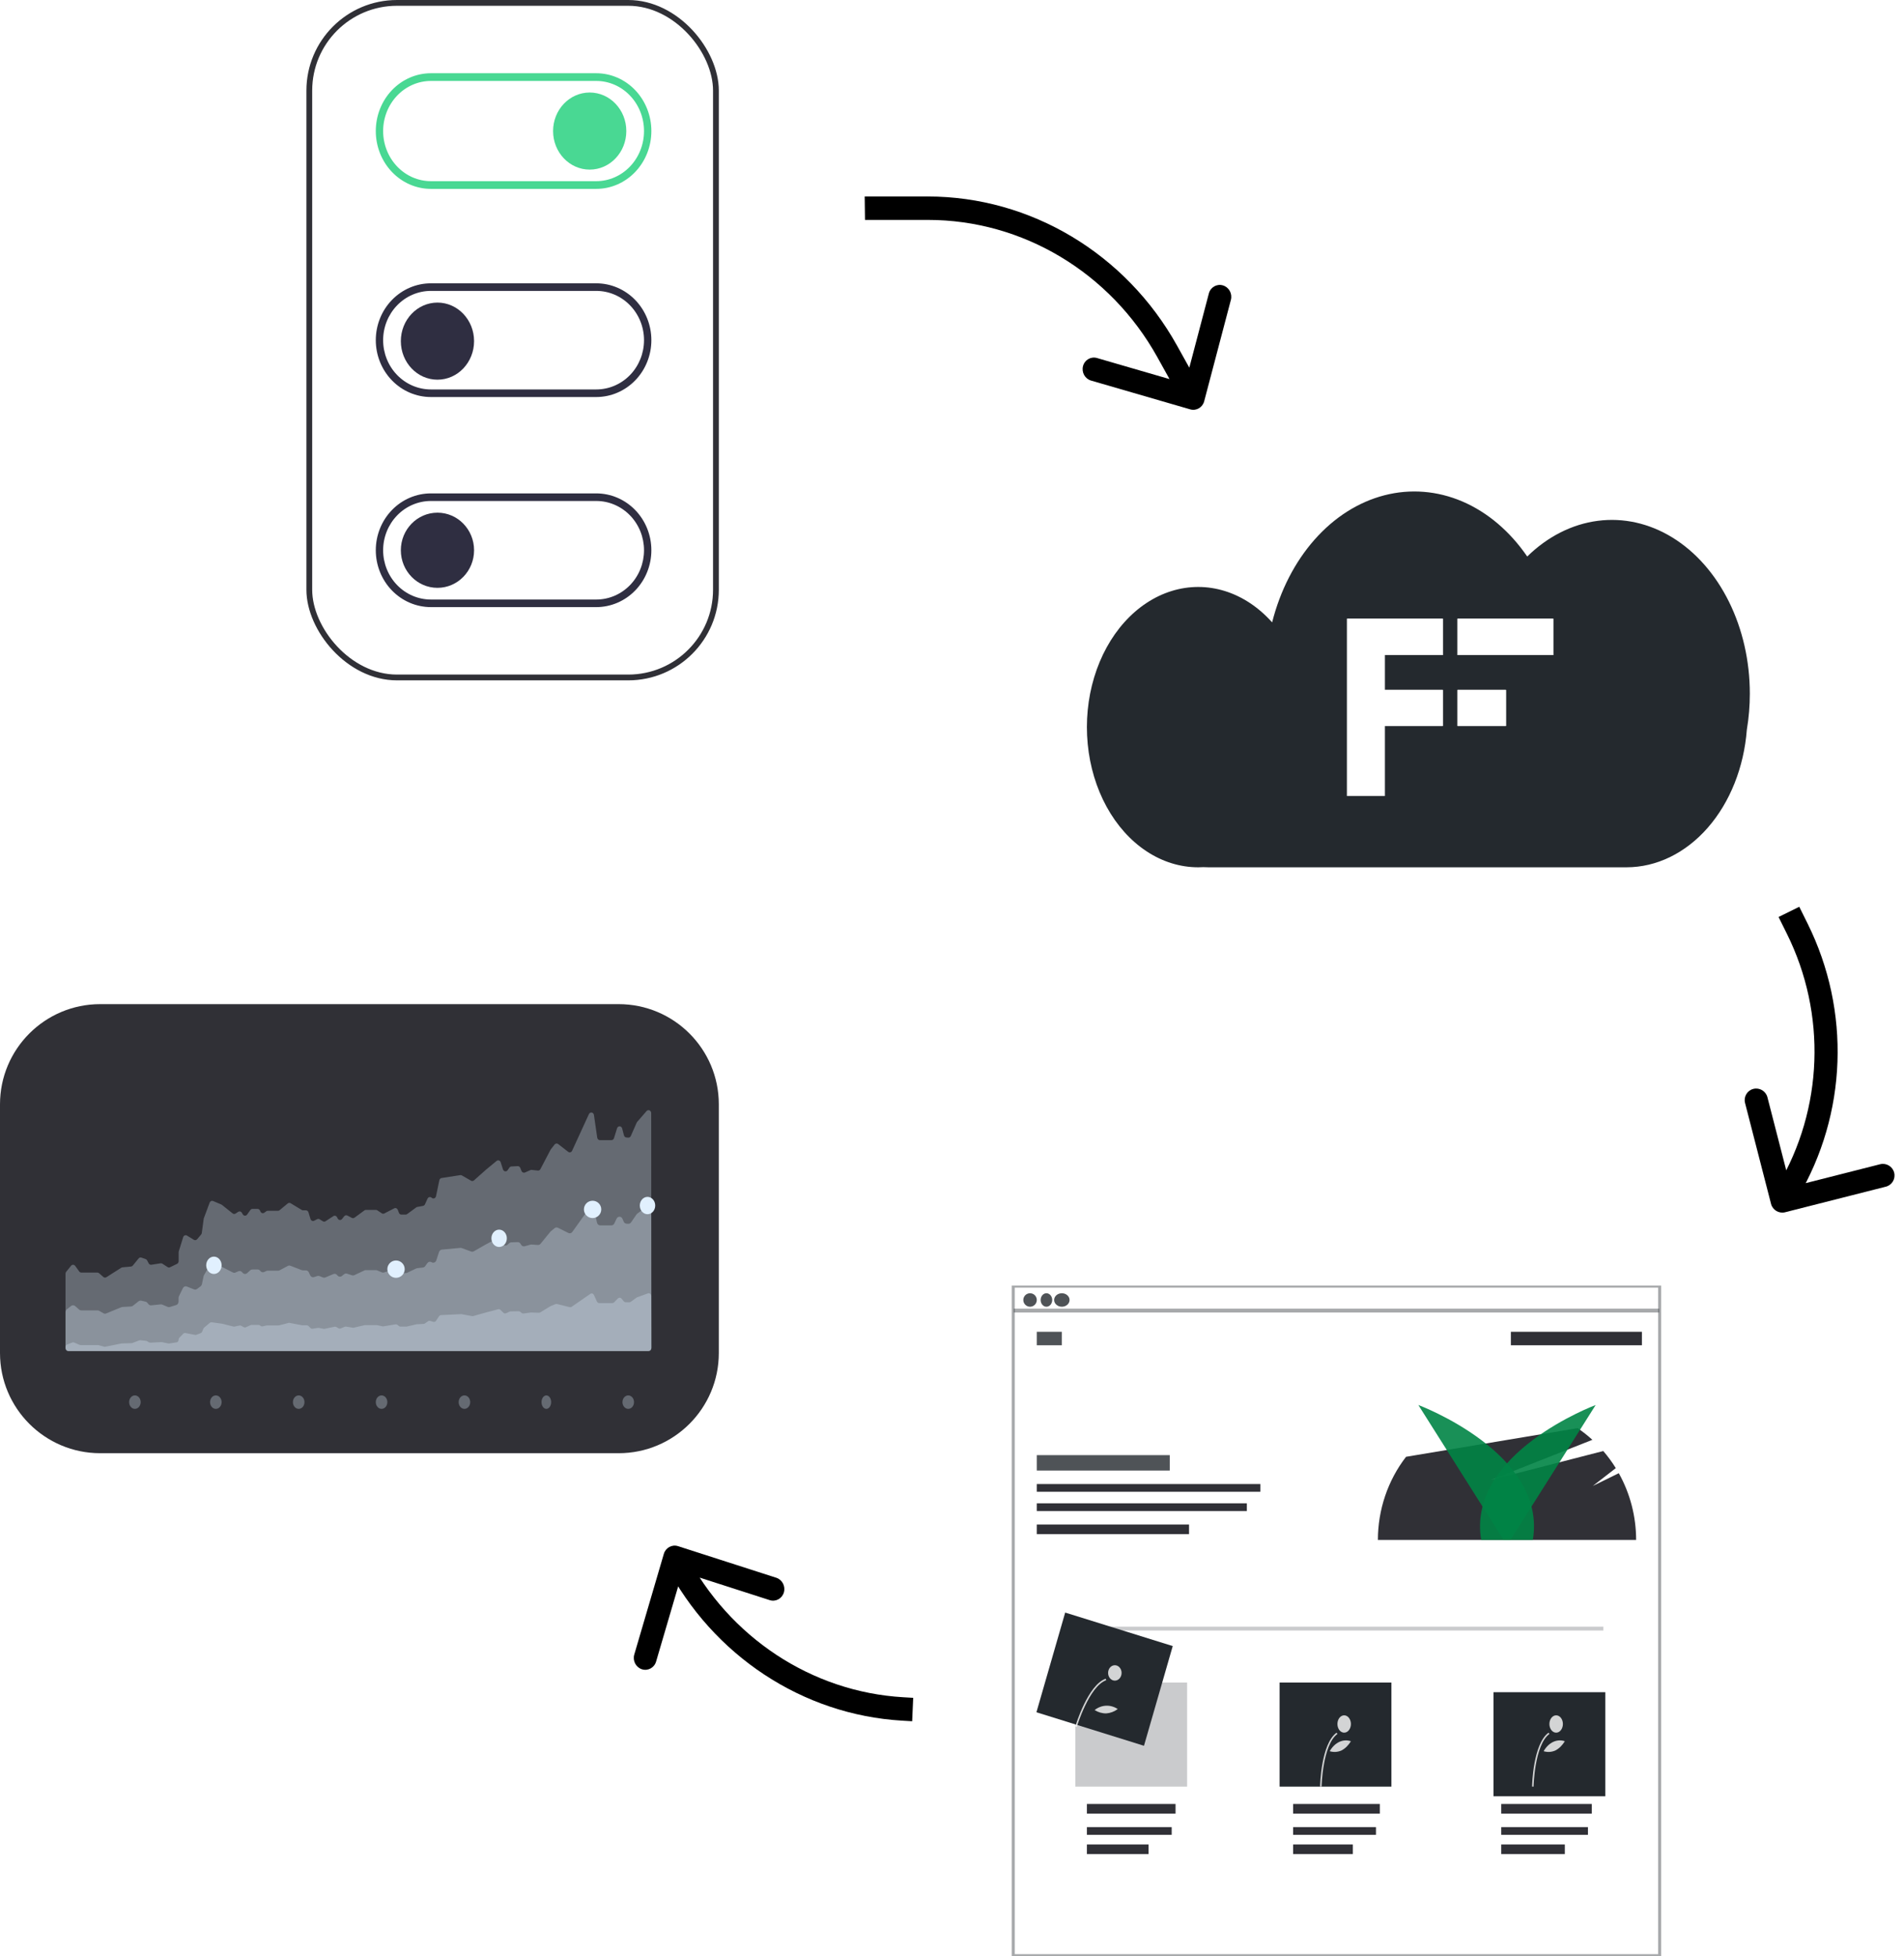 <svg width="988" height="1015" viewBox="0 0 988 1015" fill="none" xmlns="http://www.w3.org/2000/svg">
<rect x="160.5" y="1.5" width="211" height="350" rx="45.5" stroke="#303036" stroke-width="3"/>
<path d="M840.004 764.372L826.533 770.978L838.455 761.741C836.517 758.607 834.34 755.639 831.945 752.865L773.524 767.911L826.295 747.052C823.884 744.848 821.323 742.825 818.632 741L729.611 755.858C720.16 768.105 715.007 783.318 715 799H849C848.995 786.838 845.891 774.893 840.004 764.372Z" fill="#303036"/>
<path d="M780.243 799L736 729C736 729 803.003 753.915 795.398 799H780.243Z" fill="#008445" fill-opacity="0.9"/>
<path d="M783.757 799L828 729C828 729 760.997 753.915 768.602 799H783.757Z" fill="#008445" fill-opacity="0.9"/>
<path d="M862 1015H525V667H862V1015ZM526.571 1013.91H860.429V668.087H526.571V1013.91Z" fill="#24292E" fill-opacity="0.4"/>
<path d="M861 679H526V681H861V679Z" fill="#24292E" fill-opacity="0.4"/>
<path d="M534.5 678C536.433 678 538 676.433 538 674.5C538 672.567 536.433 671 534.5 671C532.567 671 531 672.567 531 674.5C531 676.433 532.567 678 534.5 678Z" fill="#24292E" fill-opacity="0.8"/>
<path d="M543 678C544.657 678 546 676.433 546 674.5C546 672.567 544.657 671 543 671C541.343 671 540 672.567 540 674.5C540 676.433 541.343 678 543 678Z" fill="#24292E" fill-opacity="0.8"/>
<path d="M551 678C553.209 678 555 676.433 555 674.5C555 672.567 553.209 671 551 671C548.791 671 547 672.567 547 674.5C547 676.433 548.791 678 551 678Z" fill="#24292E" fill-opacity="0.8"/>
<path d="M551 691H538V698H551V691Z" fill="#24292E" fill-opacity="0.8"/>
<path d="M607 755H538V763H607V755Z" fill="#24292E" fill-opacity="0.8"/>
<path d="M784 698H852V691H784V698Z" fill="#303036"/>
<path d="M654 770H538V774H654V770Z" fill="#303036"/>
<path d="M647 780H538V784H647V780Z" fill="#303036"/>
<path d="M617 791H538V796H617V791Z" fill="#303036"/>
<path d="M610 936H564V941H610V936Z" fill="#303036"/>
<path d="M608 948H564V952H608V948Z" fill="#303036"/>
<path d="M596 957H564V962H596V957Z" fill="#303036"/>
<path d="M716 936H671V941H716V936Z" fill="#303036"/>
<path d="M714 948H671V952H714V948Z" fill="#303036"/>
<path d="M702 957H671V962H702V957Z" fill="#303036"/>
<path d="M826 936H779V941H826V936Z" fill="#303036"/>
<path d="M824 948H779V952H824V948Z" fill="#303036"/>
<path d="M812 957H779V962H812V957Z" fill="#303036"/>
<path opacity="0.3" d="M832 844H558V846H832V844Z" fill="#24292E" fill-opacity="0.8"/>
<path opacity="0.3" d="M616 873H558V927H616V873Z" fill="#24292E" fill-opacity="0.8"/>
<path d="M722 873H664V927H722V873Z" fill="#24292E"/>
<path d="M833 878H775V932H833V878Z" fill="#24292E"/>
<path d="M685.783 927L685 926.984C685.017 926.084 685.506 904.865 693.55 899L694 899.665C686.28 905.294 685.787 926.784 685.783 927Z" fill="white" fill-opacity="0.8"/>
<path d="M697.5 899C699.433 899 701 896.985 701 894.5C701 892.015 699.433 890 697.5 890C695.567 890 694 892.015 694 894.5C694 896.985 695.567 899 697.5 899Z" fill="white" fill-opacity="0.8"/>
<path d="M696.057 908.259C694.096 909.105 692.007 909.229 690 908.618C691.274 906.39 692.991 904.714 694.943 903.795C696.894 902.875 698.998 902.751 701 903.436C699.688 905.61 697.984 907.273 696.057 908.259Z" fill="white" fill-opacity="0.8"/>
<path d="M795.783 927L795 926.984C795.017 926.084 795.506 904.865 803.55 899L804 899.665C796.28 905.294 795.787 926.784 795.783 927Z" fill="white" fill-opacity="0.8"/>
<path d="M807.5 899C809.433 899 811 896.985 811 894.5C811 892.015 809.433 890 807.5 890C805.567 890 804 892.015 804 894.5C804 896.985 805.567 899 807.5 899Z" fill="white" fill-opacity="0.8"/>
<path d="M807.057 908.259C805.096 909.105 803.007 909.229 801 908.618C802.274 906.39 803.991 904.714 805.943 903.795C807.894 902.875 809.998 902.751 812 903.436C810.688 905.61 808.984 907.273 807.057 908.259V908.259Z" fill="white" fill-opacity="0.8"/>
<path d="M608.541 854.068L552.734 836.679L537.812 888.411L593.619 905.801L608.541 854.068Z" fill="#24292E"/>
<path d="M558.737 896L558 895.746C558.262 894.872 564.53 874.284 573.756 871L574 871.787C565.146 874.939 558.8 895.79 558.737 896Z" fill="white" fill-opacity="0.8"/>
<path d="M578.5 872C580.433 872 582 870.209 582 868C582 865.791 580.433 864 578.5 864C576.567 864 575 865.791 575 868C575 870.209 576.567 872 578.5 872Z" fill="white" fill-opacity="0.8"/>
<path d="M574.069 888.999C571.947 889.03 569.854 888.433 568 887.269C569.742 885.888 571.801 885.103 573.931 885.01C576.06 884.916 578.167 885.517 580 886.74C578.233 888.064 576.188 888.843 574.069 888.999V888.999Z" fill="white" fill-opacity="0.8"/>
<path d="M306 88C316.493 88 325 79.046 325 68C325 56.954 316.493 48 306 48C295.507 48 287 56.954 287 68C287 79.046 295.507 88 306 88Z" fill="#49D893"/>
<path d="M309.4 98H223.6C216.015 98 208.74 94.839 203.377 89.213C198.013 83.587 195 75.957 195 68C195 60.044 198.013 52.413 203.377 46.787C208.74 41.161 216.015 38 223.6 38H309.4C316.985 38 324.26 41.161 329.623 46.787C334.987 52.413 338 60.044 338 68C338 75.957 334.987 83.587 329.623 89.213C324.26 94.839 316.985 98 309.4 98ZM223.6 42C217.026 42 210.722 44.739 206.073 49.615C201.425 54.491 198.813 61.104 198.813 68C198.813 74.896 201.425 81.509 206.073 86.385C210.722 91.261 217.026 94 223.6 94H309.4C315.974 94 322.278 91.261 326.927 86.385C331.575 81.509 334.187 74.896 334.187 68C334.187 61.104 331.575 54.491 326.927 49.615C322.278 44.739 315.974 42 309.4 42H223.6Z" fill="#49D893"/>
<path d="M227 197C237.493 197 246 188.046 246 177C246 165.954 237.493 157 227 157C216.507 157 208 165.954 208 177C208 188.046 216.507 197 227 197Z" fill="#2F2E41"/>
<path d="M309.4 206H223.6C216.015 206 208.74 202.892 203.377 197.36C198.013 191.827 195 184.324 195 176.5C195 168.676 198.013 161.173 203.377 155.64C208.74 150.108 216.015 147 223.6 147H309.4C316.985 147 324.26 150.108 329.623 155.64C334.987 161.173 338 168.676 338 176.5C338 184.324 334.987 191.827 329.623 197.36C324.26 202.892 316.985 206 309.4 206ZM223.6 150.933C217.026 150.933 210.722 153.627 206.073 158.422C201.425 163.216 198.813 169.719 198.813 176.5C198.813 183.281 201.425 189.784 206.073 194.578C210.722 199.373 217.026 202.067 223.6 202.067H309.4C315.974 202.067 322.278 199.373 326.927 194.578C331.575 189.784 334.187 183.281 334.187 176.5C334.187 169.719 331.575 163.216 326.927 158.422C322.278 153.627 315.974 150.933 309.4 150.933H223.6Z" fill="#2F2E41"/>
<path d="M227 305C237.493 305 246 296.27 246 285.5C246 274.73 237.493 266 227 266C216.507 266 208 274.73 208 285.5C208 296.27 216.507 305 227 305Z" fill="#2F2E41"/>
<path d="M309.4 315H223.6C216.015 315 208.74 311.892 203.377 306.36C198.013 300.827 195 293.324 195 285.5C195 277.676 198.013 270.173 203.377 264.64C208.74 259.108 216.015 256 223.6 256H309.4C316.985 256 324.26 259.108 329.623 264.64C334.987 270.173 338 277.676 338 285.5C338 293.324 334.987 300.827 329.623 306.36C324.26 311.892 316.985 315 309.4 315ZM223.6 259.933C217.026 259.933 210.722 262.627 206.073 267.422C201.425 272.216 198.813 278.719 198.813 285.5C198.813 292.281 201.425 298.784 206.073 303.578C210.722 308.373 217.026 311.067 223.6 311.067H309.4C312.655 311.067 315.878 310.405 318.885 309.121C321.893 307.836 324.625 305.952 326.927 303.578C329.228 301.204 331.054 298.386 332.3 295.284C333.546 292.182 334.187 288.857 334.187 285.5C334.187 282.143 333.546 278.818 332.3 275.716C331.054 272.614 329.228 269.796 326.927 267.422C324.625 265.048 321.893 263.164 318.885 261.879C315.878 260.595 312.655 259.933 309.4 259.933H223.6Z" fill="#2F2E41"/>
<path d="M321 521H52C23.281 521 0 544.281 0 573V702C0 730.719 23.281 754 52 754H321C349.719 754 373 730.719 373 702V573C373 544.281 349.719 521 321 521Z" fill="#303036"/>
<path opacity="0.3" d="M335.52 576.469L330.624 582.1C330.525 582.218 330.442 582.351 330.378 582.495L327.34 589.401C327.219 589.679 327.025 589.909 326.784 590.063C326.542 590.217 326.264 590.286 325.986 590.262L325.013 590.178C324.73 590.156 324.46 590.038 324.24 589.842C324.02 589.645 323.86 589.378 323.781 589.078L322.843 585.492C322.761 585.178 322.591 584.902 322.357 584.702C322.123 584.503 321.837 584.391 321.542 584.383C321.246 584.375 320.956 584.471 320.713 584.658C320.471 584.845 320.288 585.112 320.193 585.421L318.616 590.521C318.522 590.825 318.345 591.09 318.108 591.277C317.871 591.464 317.587 591.564 317.296 591.563H311.275C310.944 591.562 310.625 591.431 310.373 591.194C310.122 590.957 309.955 590.629 309.903 590.269L308.202 578.521C308.157 578.2 308.021 577.903 307.812 577.672C307.604 577.442 307.335 577.291 307.044 577.241C306.753 577.19 306.456 577.243 306.194 577.392C305.932 577.541 305.719 577.777 305.587 578.068L296.868 597.065C296.778 597.261 296.651 597.434 296.495 597.572C296.339 597.709 296.158 597.808 295.965 597.862C295.771 597.915 295.569 597.922 295.373 597.881C295.177 597.841 294.991 597.755 294.828 597.628L289.644 593.589C289.362 593.37 289.016 593.274 288.672 593.319C288.329 593.364 288.014 593.548 287.786 593.835L285.822 596.34C285.764 596.414 285.713 596.494 285.669 596.579L280.427 606.592C280.294 606.849 280.096 607.057 279.858 607.192C279.62 607.326 279.351 607.381 279.084 607.349L275.889 607C275.666 606.976 275.44 607.011 275.232 607.104L272.371 608.366C272.04 608.504 271.673 608.497 271.346 608.346C271.019 608.196 270.756 607.913 270.612 607.557L269.984 605.971C269.871 605.687 269.683 605.447 269.445 605.283C269.206 605.119 268.928 605.039 268.648 605.052L265.376 605.22C265.173 605.229 264.975 605.288 264.796 605.392C264.616 605.497 264.46 605.643 264.338 605.822L263.412 607.155C263.259 607.375 263.056 607.545 262.823 607.648C262.59 607.751 262.336 607.782 262.088 607.738C261.841 607.694 261.608 607.577 261.416 607.399C261.224 607.221 261.078 606.99 260.996 606.728L259.823 603.071C259.751 602.844 259.631 602.638 259.473 602.471C259.315 602.304 259.124 602.181 258.915 602.111C258.706 602.041 258.485 602.027 258.27 602.069C258.055 602.11 257.852 602.208 257.677 602.353L252.107 606.961L245.95 612.443C245.74 612.63 245.485 612.745 245.217 612.775C244.948 612.805 244.678 612.748 244.438 612.612L239.659 609.874C239.402 609.729 239.112 609.674 238.826 609.718L229.146 611.214C228.865 611.255 228.603 611.39 228.393 611.601C228.184 611.811 228.037 612.087 227.973 612.392L226.255 620.631C226.202 620.888 226.089 621.126 225.928 621.321C225.767 621.516 225.563 621.661 225.336 621.744C225.109 621.827 224.867 621.843 224.632 621.792C224.398 621.741 224.179 621.624 223.998 621.453V621.453C223.837 621.302 223.647 621.192 223.442 621.134C223.238 621.075 223.024 621.069 222.816 621.115C222.609 621.161 222.414 621.259 222.246 621.4C222.078 621.542 221.941 621.724 221.846 621.932L220.527 624.851C220.428 625.067 220.284 625.254 220.108 625.398C219.932 625.542 219.728 625.638 219.512 625.68L216.516 626.23C216.323 626.267 216.139 626.348 215.977 626.469L211.257 629.938C211.03 630.107 210.762 630.197 210.489 630.197H208.278C208.006 630.198 207.74 630.111 207.513 629.946C207.286 629.782 207.108 629.547 207 629.272L206.413 627.725C206.339 627.537 206.231 627.368 206.096 627.228C205.961 627.087 205.802 626.977 205.628 626.906C205.455 626.834 205.27 626.801 205.084 626.81C204.899 626.818 204.717 626.867 204.549 626.955L199.424 629.602C199.218 629.709 198.99 629.758 198.762 629.746C198.535 629.734 198.313 629.66 198.117 629.531L195.771 627.971C195.555 627.828 195.308 627.752 195.056 627.751H189.879C189.605 627.752 189.338 627.842 189.111 628.01L183.945 631.796C183.746 631.942 183.516 632.029 183.278 632.048C183.039 632.067 182.801 632.018 182.585 631.906L180.239 630.683C179.966 630.542 179.659 630.503 179.363 630.572C179.068 630.641 178.801 630.814 178.603 631.065L177.489 632.469C177.344 632.655 177.159 632.8 176.952 632.89C176.745 632.981 176.521 633.015 176.299 632.99C176.078 632.964 175.865 632.88 175.679 632.744C175.493 632.609 175.34 632.426 175.232 632.21L174.898 631.563C174.807 631.384 174.685 631.227 174.538 631.101C174.392 630.976 174.224 630.883 174.045 630.83C173.866 630.777 173.679 630.764 173.495 630.792C173.311 630.82 173.134 630.889 172.974 630.993L168.911 633.654C168.701 633.787 168.462 633.857 168.219 633.857C167.976 633.857 167.738 633.787 167.527 633.654L165.85 632.625C165.661 632.507 165.449 632.44 165.232 632.43C165.015 632.42 164.799 632.467 164.601 632.566L163.007 633.369C162.827 633.458 162.633 633.504 162.436 633.504C162.24 633.505 162.045 633.46 161.866 633.372C161.686 633.284 161.525 633.155 161.393 632.994C161.262 632.833 161.162 632.643 161.101 632.437L160.069 629.045C159.981 628.734 159.805 628.462 159.566 628.27C159.328 628.078 159.039 627.975 158.744 627.977H157.243C157.007 627.978 156.774 627.911 156.569 627.783L150.805 624.294C150.57 624.154 150.304 624.092 150.038 624.113C149.772 624.135 149.517 624.241 149.304 624.417L145.076 627.913C144.836 628.111 144.544 628.218 144.244 628.217H138.926C138.652 628.217 138.385 628.307 138.158 628.476L137.161 629.207C136.997 629.328 136.811 629.41 136.617 629.446C136.422 629.482 136.223 629.472 136.032 629.416C135.841 629.36 135.663 629.26 135.51 629.123C135.357 628.985 135.232 628.813 135.144 628.618L134.903 628.094C134.789 627.837 134.612 627.621 134.393 627.47C134.173 627.319 133.919 627.239 133.66 627.239H130.992C130.781 627.24 130.572 627.294 130.382 627.397C130.192 627.5 130.026 627.65 129.896 627.835L128.243 630.171C128.105 630.365 127.928 630.52 127.726 630.622C127.523 630.725 127.301 630.772 127.079 630.76C126.857 630.748 126.64 630.677 126.448 630.553C126.255 630.429 126.093 630.256 125.973 630.049L125.504 629.239C125.311 628.901 125.005 628.659 124.651 628.567C124.298 628.475 123.927 628.54 123.616 628.748L122.244 629.654C122.011 629.808 121.741 629.883 121.469 629.871C121.198 629.858 120.935 629.758 120.714 629.582L115.185 625.162C115.086 625.085 114.98 625.02 114.868 624.968L110.547 623.136C110.21 623.001 109.84 623.014 109.512 623.173C109.184 623.332 108.925 623.625 108.788 623.99L105.78 632.081C105.736 632.195 105.707 632.314 105.692 632.437L104.719 639.725C104.676 640.033 104.549 640.32 104.355 640.547L102.297 642.987C102.084 643.236 101.801 643.399 101.495 643.452C101.188 643.505 100.874 643.444 100.602 643.278L97.032 641.091C96.854 640.981 96.657 640.915 96.454 640.899C96.251 640.883 96.047 640.916 95.856 640.996C95.666 641.076 95.494 641.202 95.353 641.364C95.212 641.525 95.104 641.719 95.038 641.932L92.775 649.239C92.724 649.399 92.698 649.568 92.699 649.738V654.346C92.698 654.645 92.618 654.937 92.469 655.187C92.32 655.436 92.109 655.632 91.86 655.751L88.231 657.524C88.029 657.62 87.81 657.662 87.591 657.646C87.371 657.63 87.159 657.558 86.97 657.434L84.238 655.66C83.965 655.484 83.647 655.416 83.335 655.466L78.544 656.223C78.27 656.267 77.991 656.218 77.742 656.084C77.493 655.95 77.287 655.737 77.149 655.472L76.34 653.945C76.165 653.616 75.885 653.371 75.554 653.259L73.379 652.508C73.125 652.419 72.853 652.412 72.597 652.489C72.34 652.566 72.108 652.723 71.93 652.942L68.911 656.644C68.672 656.934 68.344 657.115 67.99 657.149L63.534 657.563C63.327 657.576 63.127 657.642 62.948 657.757L55.179 662.689C54.936 662.841 54.658 662.91 54.38 662.885C54.102 662.861 53.837 662.745 53.619 662.553L51.414 660.612C51.167 660.395 50.862 660.277 50.547 660.275H42.197C41.989 660.276 41.783 660.224 41.595 660.125C41.407 660.025 41.242 659.879 41.112 659.699L39.007 656.799C38.881 656.626 38.722 656.485 38.542 656.386C38.362 656.287 38.164 656.233 37.963 656.227C37.761 656.221 37.561 656.263 37.376 656.351C37.191 656.438 37.025 656.569 36.891 656.735L34.358 659.841C34.128 660.122 34.001 660.486 34 660.864V699.466C34 699.873 34.146 700.263 34.407 700.551C34.668 700.838 35.021 701 35.39 701H336.61C336.793 701 336.975 700.96 337.144 700.883C337.312 700.805 337.466 700.692 337.595 700.548C337.724 700.405 337.826 700.235 337.896 700.049C337.965 699.862 338.001 699.662 338 699.46L337.918 577.563C337.922 577.254 337.842 576.951 337.688 576.693C337.534 576.436 337.314 576.235 337.055 576.117C336.797 575.999 336.512 575.969 336.239 576.032C335.965 576.095 335.714 576.247 335.52 576.469V576.469Z" fill="#E1F0FE"/>
<path opacity="0.3" d="M335.25 626.317L330.712 629.663C330.552 629.781 330.412 629.928 330.295 630.097L327.475 634.214C327.304 634.458 327.083 634.654 326.83 634.785C326.577 634.915 326.3 634.978 326.021 634.967L325.1 634.915C324.784 634.897 324.478 634.784 324.217 634.587C323.955 634.391 323.747 634.118 323.616 633.799L323.03 632.418C322.899 632.094 322.688 631.817 322.422 631.619C322.155 631.421 321.843 631.309 321.522 631.298C321.201 631.286 320.883 631.375 320.606 631.554C320.328 631.732 320.101 631.994 319.952 632.308L318.779 634.792C318.633 635.096 318.414 635.351 318.146 635.528C317.879 635.705 317.572 635.798 317.26 635.797H311.444C311.06 635.798 310.687 635.657 310.385 635.396C310.083 635.135 309.869 634.769 309.778 634.357L308.383 628.178C308.305 627.833 308.142 627.52 307.911 627.273C307.681 627.026 307.392 626.855 307.078 626.78C306.765 626.706 306.438 626.729 306.136 626.849C305.834 626.969 305.568 627.18 305.369 627.458L296.984 639.181C296.747 639.515 296.416 639.75 296.044 639.85C295.672 639.95 295.28 639.909 294.932 639.732L289.543 637.042C289.261 636.896 288.948 636.837 288.638 636.873C288.328 636.908 288.033 637.036 287.784 637.243L285.855 638.818C285.762 638.894 285.678 638.981 285.603 639.077L280.513 645.309C280.342 645.526 280.128 645.697 279.889 645.809C279.649 645.921 279.389 645.972 279.129 645.957L275.804 645.724C275.623 645.712 275.442 645.729 275.265 645.776L272.269 646.625C271.927 646.724 271.566 646.703 271.236 646.566C270.905 646.429 270.621 646.182 270.422 645.86L270.082 645.302C269.919 645.04 269.7 644.828 269.443 644.684C269.187 644.54 268.903 644.47 268.616 644.479L265.273 644.589C264.888 644.596 264.516 644.752 264.224 645.03L263.403 645.788C263.208 645.969 262.98 646.099 262.735 646.171C262.489 646.242 262.233 646.252 261.983 646.201C261.734 646.15 261.498 646.038 261.292 645.873C261.086 645.709 260.916 645.496 260.794 645.25L259.926 643.513C259.714 643.088 259.364 642.769 258.946 642.62C258.529 642.472 258.076 642.506 257.68 642.715L252.057 645.704L245.835 649.257C245.632 649.373 245.411 649.442 245.183 649.461C244.955 649.48 244.727 649.448 244.51 649.368L239.555 647.552C239.333 647.471 239.097 647.44 238.864 647.461L229.271 648.363C228.945 648.4 228.636 648.537 228.377 648.758C228.118 648.979 227.92 649.275 227.805 649.614L226.415 653.906C226.331 654.164 226.198 654.399 226.024 654.595C225.85 654.79 225.64 654.942 225.409 655.039C225.177 655.136 224.929 655.177 224.681 655.159C224.434 655.14 224.193 655.062 223.976 654.931L223.917 654.899C223.561 654.68 223.146 654.61 222.747 654.7C222.348 654.79 221.992 655.036 221.742 655.391L220.651 656.935C220.362 657.336 219.94 657.595 219.478 657.654L216.476 658.011C216.307 658.03 216.141 658.076 215.984 658.147L211.228 660.397C211.014 660.494 210.785 660.545 210.554 660.546H208.267C207.987 660.546 207.712 660.47 207.465 660.326C207.217 660.181 207.006 659.972 206.848 659.716L206.52 659.184C206.314 658.852 206.018 658.601 205.674 658.467C205.33 658.333 204.957 658.323 204.608 658.439L199.278 660.222C198.913 660.344 198.521 660.328 198.164 660.177L195.69 659.126C195.503 659.045 195.304 659.001 195.103 658.996H189.791C189.561 658.996 189.333 659.049 189.122 659.152L183.845 661.629C183.474 661.806 183.059 661.831 182.672 661.7L180.063 660.838C179.809 660.754 179.541 660.736 179.279 660.786C179.018 660.835 178.771 660.951 178.556 661.123L177.413 662.05C177.066 662.33 176.638 662.457 176.212 662.406C175.785 662.354 175.392 662.128 175.108 661.772L174.938 661.558C174.708 661.267 174.402 661.06 174.063 660.966C173.723 660.873 173.366 660.896 173.038 661.032L168.787 662.828C168.409 662.981 167.993 662.981 167.615 662.828L165.75 662.089C165.409 661.959 165.041 661.948 164.695 662.057L162.935 662.621C162.55 662.744 162.138 662.714 161.771 662.536C161.404 662.359 161.104 662.045 160.924 661.648L160.267 660.189C160.124 659.874 159.905 659.609 159.634 659.424C159.362 659.239 159.05 659.14 158.731 659.139H157.207C157.007 659.143 156.809 659.108 156.62 659.035L150.704 656.74C150.491 656.656 150.266 656.619 150.04 656.633C149.815 656.646 149.594 656.709 149.39 656.818L145.069 659.113C144.836 659.235 144.582 659.3 144.324 659.301H138.865C138.634 659.302 138.405 659.353 138.191 659.45L137.077 659.982C136.728 660.146 136.341 660.178 135.974 660.073C135.607 659.969 135.282 659.734 135.048 659.405V659.405C134.888 659.177 134.682 658.992 134.448 658.865C134.213 658.738 133.955 658.672 133.693 658.672H130.938C130.54 658.672 130.155 658.823 129.847 659.1L128.246 660.553C127.917 660.854 127.498 661.008 127.071 660.984C126.644 660.96 126.241 660.76 125.942 660.423L125.578 660.021C125.343 659.759 125.045 659.579 124.719 659.502C124.393 659.425 124.054 659.454 123.743 659.586L122.148 660.267C121.712 660.447 121.229 660.429 120.805 660.215L115.194 657.337C115.095 657.284 114.99 657.245 114.883 657.22L110.479 656.02C110.132 655.924 109.766 655.952 109.434 656.098C109.101 656.245 108.819 656.503 108.626 656.837L105.859 661.609C105.753 661.793 105.676 661.994 105.63 662.206L104.792 666.259C104.691 666.721 104.441 667.127 104.088 667.4L102.259 668.787C102.036 668.957 101.78 669.066 101.512 669.104C101.243 669.142 100.971 669.109 100.716 669.008L96.952 667.529C96.558 667.376 96.128 667.386 95.74 667.558C95.353 667.729 95.035 668.051 94.847 668.463L92.865 672.561C92.735 672.837 92.666 673.144 92.666 673.456V675.304C92.664 675.719 92.54 676.122 92.313 676.452C92.085 676.782 91.766 677.021 91.405 677.132L88.11 678.144C87.76 678.253 87.388 678.235 87.048 678.092L84.175 676.892C83.933 676.789 83.672 676.749 83.413 676.776L78.458 677.275C78.194 677.303 77.928 677.263 77.68 677.157C77.433 677.051 77.211 676.883 77.033 676.665L76.447 675.946C76.203 675.643 75.875 675.438 75.514 675.362L73.257 674.856C73.026 674.808 72.789 674.811 72.559 674.866C72.33 674.92 72.112 675.025 71.92 675.174L68.947 677.515C68.681 677.722 68.369 677.843 68.044 677.865L63.488 678.131C63.316 678.143 63.146 678.182 62.984 678.248L55.074 681.49C54.852 681.582 54.616 681.622 54.379 681.607C54.143 681.591 53.912 681.52 53.702 681.399L51.415 680.102C51.173 679.966 50.906 679.895 50.635 679.894H42.133C41.74 679.894 41.359 679.746 41.054 679.473L38.996 677.651C38.704 677.393 38.344 677.247 37.971 677.235C37.597 677.223 37.23 677.347 36.926 677.586L34.721 679.324C34.498 679.5 34.316 679.733 34.191 680.002C34.066 680.272 34 680.57 34 680.874V699.1C34 699.604 34.181 700.087 34.503 700.444C34.825 700.8 35.262 701 35.718 701H336.282C336.738 701 337.175 700.8 337.497 700.444C337.819 700.087 338 699.604 338 699.1L337.918 627.925C337.922 627.579 337.841 627.239 337.683 626.941C337.525 626.642 337.297 626.397 337.022 626.232C336.748 626.066 336.438 625.987 336.125 626.002C335.813 626.017 335.51 626.126 335.25 626.317V626.317Z" fill="#E1F0FE"/>
<path d="M336 630C338.209 630 340 627.985 340 625.5C340 623.015 338.209 621 336 621C333.791 621 332 623.015 332 625.5C332 627.985 333.791 630 336 630Z" fill="#E1F0FE"/>
<path opacity="0.3" d="M336.217 671.068L330.641 673.1C330.534 673.14 330.432 673.194 330.336 673.26L327.275 675.471C327.052 675.63 326.791 675.71 326.525 675.701L324.619 675.65C324.442 675.646 324.267 675.603 324.106 675.522C323.944 675.442 323.8 675.326 323.681 675.182L322.508 673.773C322.391 673.632 322.25 673.518 322.093 673.437C321.936 673.357 321.765 673.311 321.592 673.303C321.418 673.296 321.245 673.326 321.082 673.392C320.919 673.458 320.77 673.559 320.643 673.689L318.667 675.714C318.427 675.965 318.108 676.105 317.776 676.105H310.927C310.683 676.107 310.443 676.033 310.236 675.893C310.028 675.752 309.861 675.55 309.754 675.31L308.189 671.895C308.107 671.717 307.992 671.559 307.852 671.432C307.711 671.306 307.548 671.212 307.372 671.159C307.196 671.105 307.012 671.092 306.832 671.121C306.651 671.149 306.478 671.219 306.324 671.325L296.631 678.034C296.338 678.235 295.984 678.301 295.646 678.22L289.008 676.586C288.763 676.522 288.506 676.54 288.27 676.637L285.848 677.617C285.784 677.639 285.723 677.669 285.666 677.707L280.312 680.949C280.106 681.073 279.873 681.134 279.638 681.129L275.674 680.988C275.606 680.981 275.537 680.981 275.469 680.988L271.658 681.52C271.326 681.564 270.991 681.47 270.719 681.257L269.945 680.616C269.717 680.432 269.438 680.335 269.154 680.341L264.973 680.405C264.806 680.405 264.64 680.442 264.486 680.514L262.61 681.379C262.38 681.483 262.128 681.513 261.883 681.467C261.638 681.42 261.41 681.299 261.226 681.116L259.69 679.629C259.533 679.475 259.344 679.365 259.14 679.308C258.936 679.251 258.722 679.249 258.517 679.303L252.102 680.994L245.505 682.859C245.328 682.901 245.144 682.901 244.966 682.859L239.395 681.847C239.305 681.84 239.215 681.84 239.126 681.847L228.823 682.353C228.625 682.362 228.432 682.421 228.259 682.524C228.085 682.628 227.935 682.773 227.82 682.949L226.266 685.288C226.111 685.525 225.893 685.705 225.641 685.802C225.39 685.9 225.116 685.91 224.859 685.832L223.2 685.333C223.023 685.282 222.838 685.271 222.658 685.302C222.477 685.333 222.304 685.405 222.15 685.512L220.491 686.672C220.299 686.801 220.082 686.876 219.857 686.89L216.339 687.101C216.273 687.095 216.206 687.095 216.14 687.101L211.062 688.287C210.971 688.307 210.879 688.318 210.786 688.319H207.807C207.531 688.319 207.262 688.222 207.039 688.043L206.265 687.402C206.129 687.291 205.974 687.211 205.808 687.165C205.643 687.12 205.472 687.112 205.303 687.14L198.965 688.178C198.819 688.203 198.671 688.203 198.525 688.178L195.546 687.537C195.464 687.527 195.382 687.527 195.3 687.537H189.583C189.493 687.527 189.403 687.527 189.313 687.537L183.514 688.883C183.359 688.915 183.2 688.915 183.045 688.883L179.591 688.312C179.373 688.28 179.152 688.306 178.946 688.389L176.729 689.273C176.551 689.346 176.36 689.375 176.171 689.357C175.981 689.339 175.797 689.276 175.633 689.171L174.583 688.53C174.317 688.358 174.002 688.299 173.698 688.364L168.42 689.459C168.264 689.491 168.102 689.491 167.946 689.459L165.407 688.966C165.269 688.943 165.128 688.943 164.99 688.966L162.187 689.408C161.987 689.442 161.782 689.423 161.59 689.354C161.397 689.285 161.222 689.167 161.079 689.011L160.153 688.043C159.905 687.778 159.573 687.629 159.226 687.627H157.004C156.93 687.633 156.855 687.633 156.781 687.627L150.296 686.383C150.12 686.342 149.938 686.342 149.762 686.383L144.86 687.665C144.76 687.691 144.658 687.704 144.555 687.703H138.65C138.561 687.694 138.47 687.694 138.381 687.703L136.381 688.171C136.044 688.273 135.684 688.227 135.378 688.043L134.827 687.652C134.617 687.506 134.373 687.428 134.123 687.428H130.552C130.383 687.429 130.216 687.466 130.06 687.537L127.562 688.652C127.39 688.73 127.204 688.767 127.018 688.759C126.832 688.752 126.649 688.7 126.483 688.607L125.158 687.876C124.9 687.736 124.608 687.691 124.325 687.748L121.71 688.299C121.532 688.341 121.348 688.341 121.17 688.299L115.107 686.762H114.972L109.818 686.063C109.475 686.02 109.13 686.126 108.857 686.358L105.925 688.844C105.761 688.983 105.63 689.163 105.544 689.37L104.887 690.965C104.813 691.141 104.707 691.298 104.576 691.428C104.445 691.558 104.292 691.658 104.125 691.721L101.873 692.561C101.665 692.644 101.44 692.664 101.222 692.618L96.214 691.644C96.014 691.607 95.809 691.62 95.615 691.683C95.421 691.747 95.243 691.858 95.094 692.01L93.107 694.041C92.976 694.175 92.872 694.337 92.802 694.516C92.731 694.696 92.695 694.89 92.696 695.085C92.696 695.429 92.582 695.762 92.375 696.021C92.168 696.28 91.882 696.449 91.57 696.495L87.812 697.066C87.672 697.091 87.529 697.091 87.389 697.066L83.988 696.361C83.887 696.348 83.785 696.348 83.683 696.361L78.002 696.643C77.763 696.653 77.526 696.593 77.316 696.47L76.319 695.874C76.166 695.778 75.996 695.719 75.82 695.701L72.836 695.374C72.637 695.351 72.437 695.378 72.249 695.451L68.731 696.816C68.601 696.866 68.464 696.894 68.326 696.899L63.325 697.046C63.256 697.04 63.188 697.04 63.119 697.046L54.646 698.757C54.462 698.799 54.273 698.799 54.089 698.757L51.204 697.95C51.097 697.922 50.986 697.907 50.876 697.905H41.781C41.614 697.907 41.449 697.872 41.294 697.802L38.445 696.559C38.147 696.435 37.816 696.435 37.518 696.559L34.868 697.591C34.614 697.688 34.394 697.869 34.238 698.109C34.083 698.349 33.999 698.636 34 698.93V699.571C33.999 699.758 34.032 699.944 34.097 700.117C34.163 700.291 34.258 700.448 34.379 700.581C34.5 700.714 34.644 700.819 34.802 700.891C34.961 700.963 35.13 701 35.302 701H336.698C336.87 701 337.039 700.963 337.198 700.891C337.356 700.819 337.5 700.714 337.621 700.581C337.742 700.448 337.838 700.291 337.903 700.117C337.968 699.944 338.001 699.758 338 699.571L337.924 672.485C337.932 672.255 337.889 672.027 337.8 671.819C337.71 671.611 337.575 671.43 337.408 671.291C337.241 671.152 337.045 671.059 336.838 671.02C336.63 670.982 336.418 670.998 336.217 671.068V671.068Z" fill="#E1F0FE"/>
<path d="M111 661C113.209 661 115 658.985 115 656.5C115 654.015 113.209 652 111 652C108.791 652 107 654.015 107 656.5C107 658.985 108.791 661 111 661Z" fill="#E1F0FE"/>
<path d="M307.5 632C309.985 632 312 629.985 312 627.5C312 625.015 309.985 623 307.5 623C305.015 623 303 625.015 303 627.5C303 629.985 305.015 632 307.5 632Z" fill="#E1F0FE"/>
<path d="M205.5 663C207.985 663 210 660.985 210 658.5C210 656.015 207.985 654 205.5 654C203.015 654 201 656.015 201 658.5C201 660.985 203.015 663 205.5 663Z" fill="#E1F0FE"/>
<path d="M259 647C261.209 647 263 644.985 263 642.5C263 640.015 261.209 638 259 638C256.791 638 255 640.015 255 642.5C255 644.985 256.791 647 259 647Z" fill="#E1F0FE"/>
<path opacity="0.3" d="M70 731C71.657 731 73 729.433 73 727.5C73 725.567 71.657 724 70 724C68.343 724 67 725.567 67 727.5C67 729.433 68.343 731 70 731Z" fill="#E1F0FE"/>
<path opacity="0.3" d="M112 731C113.657 731 115 729.433 115 727.5C115 725.567 113.657 724 112 724C110.343 724 109 725.567 109 727.5C109 729.433 110.343 731 112 731Z" fill="#E1F0FE"/>
<path opacity="0.3" d="M155 731C156.657 731 158 729.433 158 727.5C158 725.567 156.657 724 155 724C153.343 724 152 725.567 152 727.5C152 729.433 153.343 731 155 731Z" fill="#E1F0FE"/>
<path opacity="0.3" d="M198 731C199.657 731 201 729.433 201 727.5C201 725.567 199.657 724 198 724C196.343 724 195 725.567 195 727.5C195 729.433 196.343 731 198 731Z" fill="#E1F0FE"/>
<path opacity="0.3" d="M241 731C242.657 731 244 729.433 244 727.5C244 725.567 242.657 724 241 724C239.343 724 238 725.567 238 727.5C238 729.433 239.343 731 241 731Z" fill="#E1F0FE"/>
<path opacity="0.3" d="M283.5 731C284.881 731 286 729.433 286 727.5C286 725.567 284.881 724 283.5 724C282.119 724 281 725.567 281 727.5C281 729.433 282.119 731 283.5 731Z" fill="#E1F0FE"/>
<path opacity="0.3" d="M326 731C327.657 731 329 729.433 329 727.5C329 725.567 327.657 724 326 724C324.343 724 323 725.567 323 727.5C323 729.433 324.343 731 326 731Z" fill="#E1F0FE"/>
<g filter="url(#filter0_d)">
<path d="M481.505 104.026L481.426 97.947L481.426 97.947L481.505 104.026ZM605.664 178.315L600.533 181.277L600.533 181.277L605.664 178.315ZM617.601 208.394C620.758 209.311 624.006 207.435 624.857 204.206L638.72 151.571C639.571 148.341 637.701 144.98 634.544 144.064C631.388 143.147 628.139 145.023 627.288 148.253L614.966 195.039L569.238 181.764C566.081 180.848 562.832 182.723 561.982 185.953C561.131 189.183 563 192.544 566.157 193.461L617.601 208.394ZM448.856 110.106L481.583 110.105L481.426 97.947L448.699 97.948L448.856 110.106ZM600.533 181.277L614.01 205.508L624.272 199.584L610.795 175.353L600.533 181.277ZM481.583 110.105C530.581 110.103 576.093 137.335 600.533 181.277L610.795 175.353C584.214 127.562 534.716 97.945 481.426 97.947L481.583 110.105Z" fill="black"/>
</g>
<g filter="url(#filter1_d)">
<path d="M932.624 477.892L937.996 475.244L937.996 475.244L932.624 477.892ZM927.746 614.199L932.913 617.27L932.913 617.27L927.746 614.199ZM919.007 620.635C919.835 623.848 923.106 625.792 926.314 624.978L978.585 611.709C981.793 610.895 983.722 607.63 982.895 604.417C982.067 601.204 978.795 599.259 975.588 600.073L929.124 611.868L917.133 565.325C916.306 562.112 913.034 560.168 909.827 560.982C906.619 561.796 904.69 565.061 905.518 568.274L919.007 620.635ZM922.911 471.78L927.253 480.539L937.996 475.244L933.654 466.484L922.911 471.78ZM922.58 611.128L919.648 616.089L929.981 622.232L932.913 617.27L922.58 611.128ZM927.253 480.539C947.88 522.153 946.122 571.289 922.58 611.128L932.913 617.27C958.517 573.942 960.429 520.502 937.996 475.244L927.253 480.539Z" fill="black"/>
</g>
<g filter="url(#filter2_d)">
<path d="M468.405 882.69L468.135 888.765L468.135 888.765L468.405 882.69ZM350.669 805.064L355.879 802.246L355.879 802.246L350.669 805.064ZM351.84 798.228C348.713 797.222 345.414 799.007 344.473 802.214L329.127 854.473C328.185 857.68 329.957 861.094 333.084 862.1C336.211 863.105 339.51 861.321 340.451 858.114L354.092 811.662L399.391 826.227C402.518 827.233 405.816 825.448 406.758 822.241C407.7 819.035 405.928 815.62 402.801 814.614L351.84 798.228ZM473.864 876.919L468.674 876.614L468.135 888.765L473.325 889.07L473.864 876.919ZM355.879 802.246L355.345 801.216L344.925 806.853L345.46 807.883L355.879 802.246ZM468.674 876.614C421.203 873.83 378.365 845.587 355.879 802.246L345.46 807.883C369.915 855.02 416.505 885.737 468.135 888.765L468.674 876.614Z" fill="black"/>
</g>
<path d="M908 359.878C908 343.006 904.239 326.472 897.144 312.158C890.05 297.845 879.907 286.327 867.871 278.916C855.835 271.505 842.388 268.498 829.061 270.237C815.735 271.976 803.063 278.392 792.489 288.753C783.489 275.639 771.876 265.782 758.846 260.198C745.816 254.615 731.839 253.506 718.355 256.986C704.871 260.466 692.368 268.409 682.132 279.997C671.896 291.586 664.298 306.401 660.119 322.917C653.129 315.09 644.733 309.519 635.654 306.683C626.576 303.847 617.086 303.831 608.001 306.636C598.916 309.44 590.508 314.982 583.5 322.784C576.492 330.586 571.094 340.415 567.77 351.425C564.446 362.436 563.295 374.299 564.417 385.994C565.538 397.688 568.899 408.865 574.209 418.562C579.52 428.259 586.621 436.187 594.903 441.663C603.184 447.139 612.398 450 621.752 450C622.649 450 623.541 449.97 624.429 449.919C625.345 449.969 626.266 450 627.192 450H843.971C859.569 449.999 874.608 442.685 886.158 429.484C897.708 416.283 904.942 398.139 906.451 378.588C907.482 372.436 908.001 366.166 908 359.878V359.878Z" fill="#24292E"/>
<path d="M699 321H748.695V339.88H718.567V357.96H748.695V376.68H718.567V413H699V321ZM806 339.88V321H756.305V339.88H806ZM781.463 376.68V357.96H756.305V376.68H781.463Z" fill="white"/>
<path d="M699 321H748.695V339.88H718.567V357.96H748.695V376.68H718.567V413H699V321ZM806 339.88V321H756.305V339.88H806ZM781.463 376.68V357.96H756.305V376.68H781.463Z" fill="white"/>
<defs>
<filter id="filter0_d" x="444.699" y="97.946" width="198.227" height="118.68" filterUnits="userSpaceOnUse" color-interpolation-filters="sRGB">
<feFlood flood-opacity="0" result="BackgroundImageFix"/>
<feColorMatrix in="SourceAlpha" type="matrix" values="0 0 0 0 0 0 0 0 0 0 0 0 0 0 0 0 0 0 127 0"/>
<feOffset dy="4"/>
<feGaussianBlur stdDeviation="2"/>
<feColorMatrix type="matrix" values="0 0 0 0 0 0 0 0 0 0 0 0 0 0 0 0 0 0 0.25 0"/>
<feBlend mode="normal" in2="BackgroundImageFix" result="effect1_dropShadow"/>
<feBlend mode="normal" in="SourceGraphic" in2="effect1_dropShadow" result="shape"/>
</filter>
<filter id="filter1_d" x="901.326" y="466.484" width="85.76" height="166.679" filterUnits="userSpaceOnUse" color-interpolation-filters="sRGB">
<feFlood flood-opacity="0" result="BackgroundImageFix"/>
<feColorMatrix in="SourceAlpha" type="matrix" values="0 0 0 0 0 0 0 0 0 0 0 0 0 0 0 0 0 0 127 0"/>
<feOffset dy="4"/>
<feGaussianBlur stdDeviation="2"/>
<feColorMatrix type="matrix" values="0 0 0 0 0 0 0 0 0 0 0 0 0 0 0 0 0 0 0.25 0"/>
<feBlend mode="normal" in2="BackgroundImageFix" result="effect1_dropShadow"/>
<feBlend mode="normal" in="SourceGraphic" in2="effect1_dropShadow" result="shape"/>
</filter>
<filter id="filter2_d" x="324.874" y="797.947" width="152.99" height="99.122" filterUnits="userSpaceOnUse" color-interpolation-filters="sRGB">
<feFlood flood-opacity="0" result="BackgroundImageFix"/>
<feColorMatrix in="SourceAlpha" type="matrix" values="0 0 0 0 0 0 0 0 0 0 0 0 0 0 0 0 0 0 127 0"/>
<feOffset dy="4"/>
<feGaussianBlur stdDeviation="2"/>
<feColorMatrix type="matrix" values="0 0 0 0 0 0 0 0 0 0 0 0 0 0 0 0 0 0 0.25 0"/>
<feBlend mode="normal" in2="BackgroundImageFix" result="effect1_dropShadow"/>
<feBlend mode="normal" in="SourceGraphic" in2="effect1_dropShadow" result="shape"/>
</filter>
</defs>
</svg>
